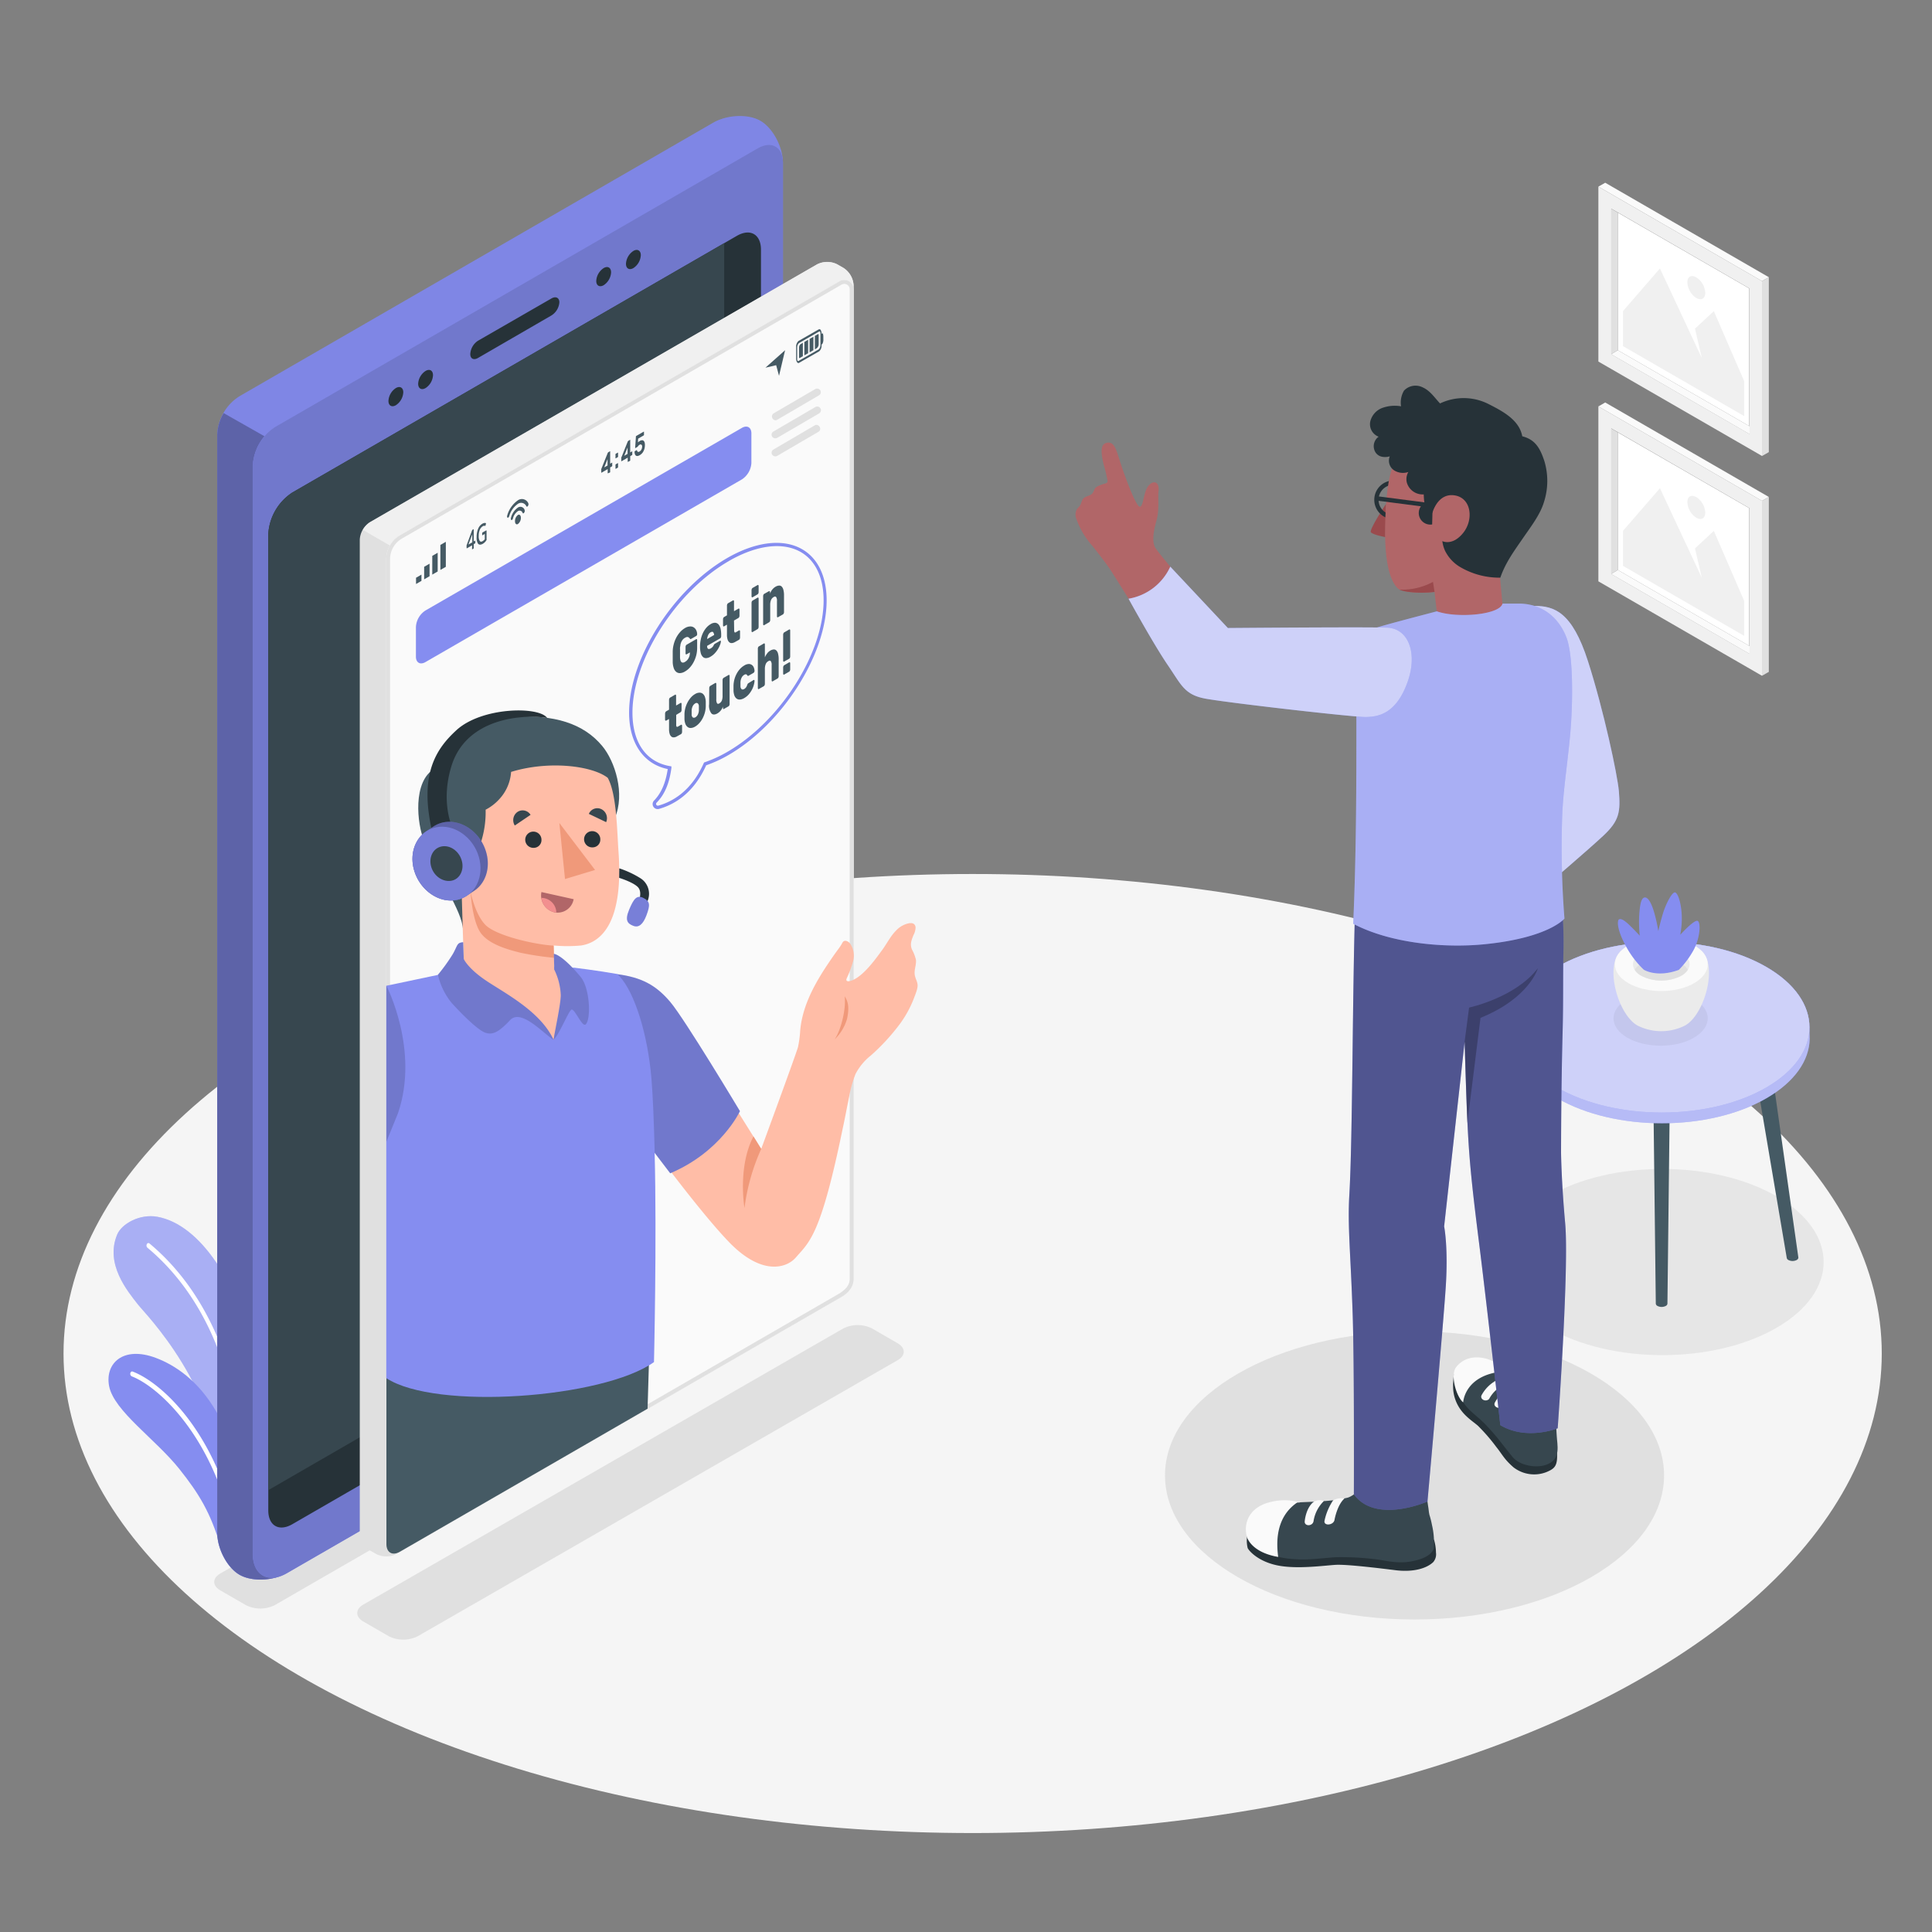 <svg xmlns="http://www.w3.org/2000/svg" viewBox="0 0 500 500"><rect x="0" y="0" width="500" height="500" fill="#808080" stroke="none"/><g id="freepik--Floor--inject-2"><ellipse id="freepik--floor--inject-2" cx="251.72" cy="350.29" rx="235.28" ry="124.1" style="fill:#f5f5f5"></ellipse></g><g id="freepik--Shadows--inject-2"><path id="freepik--Shadow--inject-2" d="M400.74,309.58c-16.3,9.41-16.3,24.66,0,34.07s42.71,9.41,59,0,16.29-24.66,0-34.07S417,300.17,400.74,309.58Z" style="fill:#e6e6e6"></path><ellipse id="freepik--shadow--inject-2" cx="366.08" cy="381.84" rx="64.58" ry="37.28" style="fill:#e0e0e0"></ellipse><path id="freepik--shadow--inject-2" d="M57,411.58l6.6,3.81a8.35,8.35,0,0,0,7.54,0l145.52-84c2.08-1.2,2.08-3.15,0-4.35l-6.61-3.81a8.26,8.26,0,0,0-7.53,0L57,407.23C54.93,408.43,54.93,410.38,57,411.58Z" style="fill:#e0e0e0"></path><path id="freepik--shadow--inject-2" d="M94,419.63l6.6,3.81a8.35,8.35,0,0,0,7.54,0L232.33,352c2.08-1.2,2.08-3.15,0-4.35l-6.6-3.82a8.35,8.35,0,0,0-7.54,0L94,415.28C91.94,416.48,91.94,418.43,94,419.63Z" style="fill:#e0e0e0"></path></g><g id="freepik--Pictures--inject-2"><g id="freepik--Picture--inject-2"><g id="freepik--Frame--inject-2"><polygon points="454.46 111.28 452.71 112.32 416.95 91.68 418.69 90.64 454.46 111.28" style="fill:#fafafa"></polygon><polygon points="418.69 90.64 452.71 110.27 452.71 74.65 418.69 55.02 418.69 90.64" style="fill:#fff"></polygon><path d="M413.66,93.57,456,118V72.75L413.66,48.31ZM417,54l35.76,20.65v37.67L417,91.68Z" style="fill:#f0f0f0"></path><polygon points="416.95 91.68 418.69 90.64 418.69 55.02 416.95 54 416.95 91.68" style="fill:#e0e0e0"></polygon><polygon points="413.66 48.3 415.43 47.29 457.77 71.74 456 72.75 413.66 48.3" style="fill:#fafafa"></polygon><polygon points="457.77 71.74 456 72.75 456 118.02 457.77 117.01 457.77 71.74" style="fill:#e0e0e0"></polygon></g><g id="freepik--Land--inject-2"><polygon points="420.02 89.57 451.39 107.68 451.39 98.63 443.54 80.52 438.66 85.05 440.42 92.64 429.59 69.47 420.02 80.52 420.02 89.57" style="fill:#f0f0f0"></polygon><path d="M439,71.78a5.07,5.07,0,0,1,2.32,4c0,1.48-1,2.08-2.32,1.34a5.12,5.12,0,0,1-2.31-4C436.64,71.64,437.67,71,439,71.78Z" style="fill:#f0f0f0"></path></g></g><g id="freepik--picture--inject-2"><g id="freepik--frame--inject-2"><polygon points="454.46 168.16 452.71 169.2 416.95 148.55 418.69 147.51 454.46 168.16" style="fill:#fafafa"></polygon><polygon points="418.69 147.51 452.71 167.15 452.71 131.52 418.69 111.9 418.69 147.51" style="fill:#fff"></polygon><path d="M413.66,150.45,456,174.89V129.62l-42.34-24.44ZM417,110.87l35.76,20.65V169.2L417,148.55Z" style="fill:#f0f0f0"></path><polygon points="416.95 148.55 418.69 147.51 418.69 111.9 416.95 110.87 416.95 148.55" style="fill:#e0e0e0"></polygon><polygon points="413.66 105.18 415.43 104.16 457.77 128.61 456 129.62 413.66 105.18" style="fill:#fafafa"></polygon><polygon points="457.77 128.61 456 129.62 456 174.89 457.77 173.88 457.77 128.61" style="fill:#e0e0e0"></polygon></g><g id="freepik--land--inject-2"><polygon points="420.02 146.44 451.39 164.55 451.39 155.5 443.54 137.39 438.66 141.92 440.42 149.51 429.59 126.35 420.02 137.39 420.02 146.44" style="fill:#f0f0f0"></polygon><path d="M439,128.65a5.1,5.1,0,0,1,2.32,4c0,1.48-1,2.08-2.32,1.34a5.11,5.11,0,0,1-2.31-4C436.64,128.51,437.67,127.91,439,128.65Z" style="fill:#f0f0f0"></path></g></g></g><g id="freepik--Plants--inject-2"><g id="freepik--plants--inject-2"><path d="M66.6,400.74c2.47-13.73,3.63-28.95-1-50.35-3.88-18-13.64-33.45-24.88-35.49-4.56-.83-9.24,1.82-10.4,4.6-3.18,7.65,2.66,14.62,5.38,18.1,2,2.6,20.87,21.08,22.45,49.2l.94,16.82c.14.87.9,1.31,1.5.87Z" style="fill:#858DF0"></path><path d="M66.6,400.74c2.47-13.73,3.63-28.95-1-50.35-3.88-18-13.64-33.45-24.88-35.49-4.56-.83-9.24,1.82-10.4,4.6-3.18,7.65,2.66,14.62,5.38,18.1,2,2.6,20.87,21.08,22.45,49.2l.94,16.82c.14.87.9,1.31,1.5.87Z" style="fill:#fff;opacity:0.3"></path><path d="M63.51,394.42a.66.66,0,0,1-.35-.64c.67-35.82-9.84-58.21-25-70.87A.76.76,0,0,1,38,322a.43.43,0,0,1,.69-.19c15.37,12.81,26.16,35.7,25.47,72a.58.58,0,0,1-.51.64Z" style="fill:#fff"></path><path d="M60.59,404.49c-1.68,1.19-2.6-1.26-3.44-4.07-2.69-9.06-5.65-13.84-10.7-20.2-6.23-7.83-17-15.06-18.22-21.54-1.08-5.88,3.65-10.41,12.07-7.27,10.11,3.78,23.77,16,23.31,51.19Z" style="fill:#858DF0"></path><path d="M61.31,400a.64.64,0,0,1-.4-.51c-4.77-27.15-19.84-40.62-26.81-43.29a.72.72,0,0,1-.37-.81c.07-.34.33-.54.61-.43,7.72,2.94,22.68,16.58,27.56,44.3a.63.63,0,0,1-.38.75A.3.3,0,0,1,61.31,400Z" style="fill:#fff"></path></g></g><g id="freepik--Table--inject-2"><g id="freepik--table--inject-2"><g id="freepik--table--inject-2"><path d="M400.45,280.62a1.07,1.07,0,0,1,.63-.87,3.35,3.35,0,0,1,3,0,1.07,1.07,0,0,1,.62.87l-7.6,44.87h0a.76.76,0,0,1-.44.6,2.35,2.35,0,0,1-2.13,0,.74.74,0,0,1-.44-.6h0Z" style="fill:#455a64"></path><path d="M459.06,280.62a1.07,1.07,0,0,0-.63-.87,3.33,3.33,0,0,0-3,0,1.07,1.07,0,0,0-.63.87l7.6,44.87h0a.76.76,0,0,0,.44.6,2.37,2.37,0,0,0,2.14,0,.78.78,0,0,0,.44-.6h0Z" style="fill:#455a64"></path><path d="M432.15,284a1.07,1.07,0,0,0-.63-.87,3.33,3.33,0,0,0-3,0,1.07,1.07,0,0,0-.63.87l.63,53.38h0a.76.76,0,0,0,.44.6,2.35,2.35,0,0,0,2.13,0,.74.74,0,0,0,.44-.6h0Z" style="fill:#455a64"></path><path d="M468.27,265.84h0c0-5.65-3.7-11.3-11.17-15.61-14.93-8.63-39.16-8.63-54.09,0-7.47,4.31-11.18,10-11.17,15.61h0v3h0c.09,5.58,3.83,11.14,11.21,15.4,14.94,8.62,39.16,8.62,54.09,0,7.38-4.26,11.12-9.82,11.21-15.4h0Z" style="fill:#858DF0"></path><path d="M468.27,265.84h0c0-5.65-3.7-11.3-11.17-15.61-14.93-8.63-39.16-8.63-54.09,0-7.47,4.31-11.18,10-11.17,15.61h0v3h0c.09,5.58,3.83,11.14,11.21,15.4,14.94,8.62,39.16,8.62,54.09,0,7.38-4.26,11.12-9.82,11.21-15.4h0Z" style="fill:#fff;opacity:0.4"></path><path d="M403,250.23c-14.94,8.62-14.94,22.61,0,31.23s39.16,8.63,54.09,0,14.94-22.61,0-31.23S417.9,241.6,403,250.23Z" style="fill:#858DF0"></path><path d="M403,250.23c-14.94,8.62-14.94,22.61,0,31.23s39.16,8.63,54.09,0,14.94-22.61,0-31.23S417.9,241.6,403,250.23Z" style="fill:#fff;opacity:0.6"></path></g><g id="freepik--Pot--inject-2"><g style="opacity:0.05"><path d="M438.4,258.55c4.76,2.75,4.76,7.21,0,10s-12.49,2.75-17.25,0-4.77-7.21,0-10S433.63,255.8,438.4,258.55Z"></path></g><path d="M422.18,264.14c-4.15-4.23-6.59-14.81-2.54-18.16h20.59c4,3.35,1.61,13.92-2.53,18.16l-.12.11a.93.93,0,0,1-.14.14l-.37.34-.1.08-.32.23a4.41,4.41,0,0,1-.53.35,13.68,13.68,0,0,1-12.37,0h0c-.18-.11-.36-.22-.54-.35l-.29-.22-.12-.1a3.73,3.73,0,0,1-.36-.32l-.17-.16Z" style="fill:#ebebeb"></path><path d="M438.44,244.62c4.7,2.72,4.7,7.12,0,9.83s-12.31,2.71-17,0-4.7-7.11,0-9.83S433.75,241.91,438.44,244.62Z" style="fill:#fafafa"></path><path d="M435.11,246.55c2.86,1.65,2.86,4.32,0,6a11.44,11.44,0,0,1-10.35,0c-2.86-1.65-2.86-4.32,0-6A11.44,11.44,0,0,1,435.11,246.55Z" style="fill:#ebebeb"></path><path d="M424.76,249.38a11.44,11.44,0,0,1,10.35,0,4.7,4.7,0,0,1,1.71,1.57,4.54,4.54,0,0,1-1.71,1.57,11.44,11.44,0,0,1-10.35,0,4.54,4.54,0,0,1-1.71-1.57A4.7,4.7,0,0,1,424.76,249.38Z" style="fill:#e0e0e0"></path><path d="M434.48,251a23.48,23.48,0,0,0,3.75-5c1.73-3.06,2-7.16,1.15-7.66s-4.53,3.58-4.53,3.58a22.45,22.45,0,0,0,.38-5.22c-.15-2.73-.82-5.2-1.6-5.7s-2.52,2.94-3.27,5.43-1.19,4.53-1.19,4.53a39.33,39.33,0,0,0-1.35-5.73c-.9-2.58-1.73-3.17-2.37-2.91s-1.06,1.46-1.24,4.9a34.61,34.61,0,0,0,.15,4.93s-1.28-1.41-2.71-2.78-2.23-1.71-2.68-1.42-.57,2.62,1.86,7a24.2,24.2,0,0,0,4.57,6S428.75,253.12,434.48,251Z" style="fill:#858DF0"></path></g></g></g><g id="freepik--Device--inject-2"><g id="freepik--Mobile--inject-2"><path d="M184.56,31.76,62.36,102.32a12.32,12.32,0,0,0-6.15,10.2V396.64c0,4.18,2.58,9.06,5.76,10.9s8.7,1.63,12.32-.46l121.78-70.31a14.55,14.55,0,0,0,6.55-11.35V42.19c0-4.18-2.58-9-5.76-10.89S188.17,29.67,184.56,31.76Z" style="fill:#858DF0"></path><path d="M184.56,31.76,62.36,102.32a12.32,12.32,0,0,0-6.15,10.2V396.64c0,4.18,2.58,9.06,5.76,10.9s8.7,1.63,12.32-.46l121.78-70.31a14.55,14.55,0,0,0,6.55-11.35V42.19c0-4.18-2.58-9-5.76-10.89S188.17,29.67,184.56,31.76Z" style="opacity:0.05"></path><path d="M72.72,407.83c-3.5,1.36-8,1.29-10.74-.29-3.18-1.84-5.76-6.72-5.76-10.9V112.52a11.76,11.76,0,0,1,1.66-5.62l10.57,6a12.76,12.76,0,0,0-3,7.63V402C65.39,407,68.57,409.37,72.72,407.83Z" style="fill:#858DF0"></path><path d="M72.72,407.83c-3.5,1.36-8,1.29-10.74-.29-3.18-1.84-5.76-6.72-5.76-10.9V112.52a11.76,11.76,0,0,1,1.66-5.62l10.57,6a12.76,12.76,0,0,0-3,7.63V402C65.39,407,68.57,409.37,72.72,407.83Z" style="opacity:0.3"></path><path d="M71.17,110.53a12.81,12.81,0,0,0-5.78,10V402c0,5.64,4,8,8.89,5.13l121.8-70.32a14.55,14.55,0,0,0,6.55-11.35V42.19c0-4.16-2.95-5.86-6.55-3.78Z" style="fill:#858DF0"></path><path d="M71.17,110.53a12.81,12.81,0,0,0-5.78,10V402c0,5.64,4,8,8.89,5.13l121.8-70.32a14.55,14.55,0,0,0,6.55-11.35V42.19c0-4.16-2.95-5.86-6.55-3.78Z" style="opacity:0.15"></path><path d="M75.66,127.46a13.77,13.77,0,0,0-6.23,10.79V390.87c0,4,2.79,5.58,6.23,3.59L190.72,328a13.82,13.82,0,0,0,6.22-10.79V64.62c0-4-2.8-5.57-6.23-3.59Z" style="fill:#263238"></path><path d="M187.42,310.33V62.93L75.66,127.46a13.78,13.78,0,0,0-6.23,10.79v247.4l111.76-64.54A13.79,13.79,0,0,0,187.42,310.33Z" style="fill:#37474f"></path><path d="M123.71,88.18l19-10.94c1.13-.65,2.05-.19,2.05,1a4.38,4.38,0,0,1-2.05,3.4l-19,11c-1.13.65-2,.19-2-1A4.4,4.4,0,0,1,123.71,88.18Z" style="fill:#263238"></path><path d="M156.23,69.38c1.06-.62,1.92-.12,1.92,1.11a4.24,4.24,0,0,1-1.92,3.32c-1.06.61-1.92.12-1.92-1.11A4.24,4.24,0,0,1,156.23,69.38Z" style="fill:#263238"></path><path d="M163.92,64.94c1.06-.61,1.92-.11,1.92,1.11a4.24,4.24,0,0,1-1.92,3.33c-1.06.61-1.92.12-1.92-1.11A4.27,4.27,0,0,1,163.92,64.94Z" style="fill:#263238"></path><path d="M102.45,100.43c1.06-.61,1.92-.12,1.92,1.11a4.27,4.27,0,0,1-1.92,3.33c-1.06.61-1.92.11-1.92-1.11A4.24,4.24,0,0,1,102.45,100.43Z" style="fill:#263238"></path><path d="M110.14,96c1.06-.62,1.92-.12,1.92,1.11a4.24,4.24,0,0,1-1.92,3.32c-1.06.62-1.92.12-1.92-1.11A4.24,4.24,0,0,1,110.14,96Z" style="fill:#263238"></path></g></g><g id="freepik--character-2--inject-2"><g id="freepik--window--inject-2"><path d="M211.45,68.42,95.71,135.15a5.77,5.77,0,0,0-2.6,4.51V396.75a5.72,5.72,0,0,0,2.61,4.5l1.63.93a5.76,5.76,0,0,0,5.21,0L218.3,335.33a5.76,5.76,0,0,0,2.61-4.51v-257a5.72,5.72,0,0,0-2.62-4.5l-1.62-.93A5.78,5.78,0,0,0,211.45,68.42Z" style="fill:#e0e0e0"></path><path d="M220.91,331c0,2.29-1.61,3.75-3.61,4.89L103.56,401.58c-2,1.15-3.6.22-3.6-2.08V144.71h0a7.16,7.16,0,0,1,3.58-6.21L217.3,72.79a2.41,2.41,0,0,1,3.61,2.08h0Z" style="fill:#fafafa"></path><path d="M218.5,73.47h0a1.4,1.4,0,0,1,1.4,1.4V331c0,1.55-1,2.79-3.1,4L103.06,400.71a2.28,2.28,0,0,1-1.11.36c-.86,0-1-1-1-1.57V144.71a6.19,6.19,0,0,1,3.08-5.34L217.8,73.66a1.37,1.37,0,0,1,.7-.19m0-1a2.43,2.43,0,0,0-1.2.32L103.54,138.5a7.16,7.16,0,0,0-3.58,6.21V399.5c0,1.63.81,2.57,2,2.57a3.29,3.29,0,0,0,1.61-.49L217.3,335.9c2-1.14,3.61-2.6,3.61-4.89V74.87a2.41,2.41,0,0,0-2.41-2.4Z" style="fill:#e0e0e0"></path><path d="M220.91,73.84v1a2.41,2.41,0,0,0-3.61-2.08L103.54,138.51a7.06,7.06,0,0,0-2.62,2.61l0,.08-7-4.06a5.36,5.36,0,0,1,1.88-2L211.45,68.42a5.81,5.81,0,0,1,5.22,0l1.62.93A5.73,5.73,0,0,1,220.91,73.84Z" style="fill:#f0f0f0"></path><path d="M122.17,142.14a.32.32,0,0,1,0-.17v-.84l-1.31.76c-.08,0-.11,0-.11-.12v-.3a.86.86,0,0,1,0-.17.9.9,0,0,1,0-.16l1.39-3.81a1.13,1.13,0,0,1,.07-.15.24.24,0,0,1,.09-.08l.18-.11q.09,0,.12,0s0,.09,0,.19v2.93l.29-.17c.06,0,.09,0,.12,0a.41.41,0,0,1,0,.19v.2a.58.58,0,0,1,0,.21.28.28,0,0,1-.12.12l-.29.17v.84a.41.41,0,0,1,0,.21.22.22,0,0,1-.12.13l-.22.13C122.24,142.16,122.2,142.17,122.17,142.14Zm.06-1.78v-2.09l-1,2.64Z" style="fill:#455a64"></path><path d="M123.73,140.73a2.81,2.81,0,0,1-.38-1.71,5.41,5.41,0,0,1,.39-2.16,2.6,2.6,0,0,1,1.08-1.31,1.46,1.46,0,0,1,.53-.2.56.56,0,0,1,.41.06.08.08,0,0,1,0,.07.38.38,0,0,1,0,.1l-.12.44a.31.31,0,0,1,0,.09h-.06a.74.74,0,0,0-.67.1,1.9,1.9,0,0,0-.74.91,4.06,4.06,0,0,0-.27,1.59,2.27,2.27,0,0,0,.26,1.3c.18.21.42.23.72.05a1.72,1.72,0,0,0,.32-.23,1.66,1.66,0,0,0,.26-.28v-1.37l-.55.32s-.09,0-.11,0a.26.26,0,0,1,0-.18v-.19a.43.43,0,0,1,0-.22.25.25,0,0,1,.11-.12l.88-.5c.06,0,.1,0,.13,0a.47.47,0,0,1,0,.22v1.94a.72.72,0,0,1,0,.17.24.24,0,0,1,0,.13,2.71,2.71,0,0,1-1,1C124.35,141.05,124,141,123.73,140.73Z" style="fill:#455a64"></path><path d="M134.8,134a2,2,0,0,1-.76,1.61c-.42.25-.76-.08-.76-.73a2,2,0,0,1,.76-1.61C134.46,133.05,134.8,133.38,134.8,134Z" style="fill:#455a64"></path><path d="M134,131.38a4.57,4.57,0,0,0-1.77,2.66c-.07.24,0,.46.08.53h0c.14.09.36-.09.44-.39A3.24,3.24,0,0,1,134,132.3a.81.81,0,0,1,1.25.44c.08.2.3.14.44-.12h0a.77.77,0,0,0,.08-.63A1.14,1.14,0,0,0,134,131.38Z" style="fill:#455a64"></path><path d="M134,129.5a7.12,7.12,0,0,0-2.72,3.87c-.09.25-.06.51.06.59h0c.14.09.35-.09.44-.37a5.82,5.82,0,0,1,2.22-3.17,1.47,1.47,0,0,1,2.22.6c.1.18.3.12.44-.13h0a.75.75,0,0,0,.06-.66A1.81,1.81,0,0,0,134,129.5Z" style="fill:#455a64"></path><path d="M159.85,117.16a.08.08,0,0,1,.1,0,.21.21,0,0,1,0,.12v.76a.58.58,0,0,1,0,.18.27.27,0,0,1-.1.11l-.47.27a.07.07,0,0,1-.09,0,.17.17,0,0,1,0-.13v-.76a.35.35,0,0,1,0-.17.29.29,0,0,1,.09-.12Zm0,2.72a.08.08,0,0,1,.1,0,.17.17,0,0,1,0,.12v.76a.47.47,0,0,1,0,.17.25.25,0,0,1-.1.12l-.47.27a.06.06,0,0,1-.09,0s0-.06,0-.12v-.76a.35.35,0,0,1,0-.17.24.24,0,0,1,.09-.12Z" style="fill:#455a64"></path><path d="M162.54,119.51a.08.08,0,0,1-.09,0,.17.17,0,0,1,0-.13v-.94l-1.56.91a.08.08,0,0,1-.1,0,.16.16,0,0,1,0-.12v-.55a.66.66,0,0,1,0-.21c0-.07,0-.14.08-.22l1.54-3.86a.63.63,0,0,1,.21-.31l.38-.22a.08.08,0,0,1,.1,0,.17.17,0,0,1,0,.13v3.1l.43-.25a.08.08,0,0,1,.1,0,.15.15,0,0,1,0,.12v.55a.33.33,0,0,1,0,.17.25.25,0,0,1-.1.12l-.43.25V119a.33.33,0,0,1,0,.17.25.25,0,0,1-.1.12Zm-.13-2.05V115.8l-.86,2.16Z" style="fill:#455a64"></path><path d="M157.37,122.47a.08.08,0,0,1-.1,0,.22.22,0,0,1,0-.13v-.94l-1.56.91a.08.08,0,0,1-.1,0,.21.21,0,0,1,0-.12v-.56a.45.45,0,0,1,0-.2,1.87,1.87,0,0,1,.07-.22l1.55-3.86a.57.57,0,0,1,.2-.31l.39-.23a.07.07,0,0,1,.09,0,.17.17,0,0,1,0,.13V120l.44-.25a.06.06,0,0,1,.09,0s0,.06,0,.12v.55a.33.33,0,0,1,0,.17.24.24,0,0,1-.09.12l-.44.25V122a.35.35,0,0,1,0,.17.24.24,0,0,1-.09.12Zm-.14-2v-1.66l-.86,2.16Z" style="fill:#455a64"></path><path d="M164.57,113.11a.35.35,0,0,1,0-.17.25.25,0,0,1,.1-.12l1.89-1.09a.09.09,0,0,1,.1,0,.22.22,0,0,1,0,.13v.55a.53.53,0,0,1,0,.17.25.25,0,0,1-.1.12l-1.41.82-.06,1a1.23,1.23,0,0,1,.27-.25l.22-.15a1.2,1.2,0,0,1,.52-.18.6.6,0,0,1,.42.1.87.87,0,0,1,.28.4,2.06,2.06,0,0,1,.1.71,3.62,3.62,0,0,1-.1.91,3.17,3.17,0,0,1-.29.75,2.21,2.21,0,0,1-.42.58,2.72,2.72,0,0,1-.51.4,1.64,1.64,0,0,1-.6.22.62.62,0,0,1-.41-.1.77.77,0,0,1-.25-.35,1.61,1.61,0,0,1-.09-.52.25.25,0,0,1,0-.17.24.24,0,0,1,.09-.12l.41-.24s.07,0,.09,0a.15.15,0,0,1,.06.11.55.55,0,0,0,.09.23.29.29,0,0,0,.16.09.33.33,0,0,0,.19,0,1.38,1.38,0,0,0,.22-.1,1.15,1.15,0,0,0,.46-.51,1.61,1.61,0,0,0,.18-.76.54.54,0,0,0-.18-.48.41.41,0,0,0-.46,0,1.25,1.25,0,0,0-.24.18.67.67,0,0,0-.14.16l-.1.14a.38.38,0,0,1-.12.1l-.46.27a.08.08,0,0,1-.1,0s0-.06,0-.12Z" style="fill:#455a64"></path><polygon points="107.67 151.14 107.67 149.52 109.07 148.71 109.07 150.33 107.67 151.14" style="fill:#455a64"></polygon><polygon points="109.77 149.93 109.77 146.69 111.17 145.88 111.17 149.12 109.77 149.93" style="fill:#455a64"></polygon><polygon points="111.87 148.71 111.87 143.86 113.27 143.05 113.27 147.9 111.87 148.71" style="fill:#455a64"></polygon><polygon points="113.97 147.5 113.97 141.03 115.38 140.22 115.38 146.69 113.97 147.5" style="fill:#455a64"></polygon><path d="M212.4,85.42a.37.37,0,0,0-.52-.17l-5.24,3a2,2,0,0,0-.6,1.59v2.94a1.67,1.67,0,0,0,.23.94.42.42,0,0,0,.21.19.31.31,0,0,0,.31,0l5.23-3a2,2,0,0,0,.6-1.59V86.36A1.79,1.79,0,0,0,212.4,85.42Zm-6,7.93a.83.83,0,0,1-.09-.43V90a1.57,1.57,0,0,1,.47-1.21l5.23-3a.21.21,0,0,1,.17,0,.17.17,0,0,1,.06.06.79.79,0,0,1,.09.43v2.94a1.57,1.57,0,0,1-.46,1.21l-5.24,3A.15.15,0,0,1,206.41,93.35Z" style="fill:#455a64"></path><path d="M207.78,88.71v3.48l-.82.47a.11.11,0,0,1-.16-.09V90a1.21,1.21,0,0,1,.34-.9Z" style="fill:#455a64"></path><polygon points="208.16 88.5 209.14 87.93 209.14 91.41 208.16 91.97 208.16 88.5" style="fill:#455a64"></polygon><polygon points="209.52 87.72 210.51 87.14 210.51 90.63 209.52 91.2 209.52 87.72" style="fill:#455a64"></polygon><path d="M211.87,86.59V89.1a1.3,1.3,0,0,1-.65,1.12l-.33.19V86.93l.78-.45A.13.13,0,0,1,211.87,86.59Z" style="fill:#455a64"></path><path d="M212.82,86.27c.14-.09.26.33.26.93v.55a2.24,2.24,0,0,1-.26,1.27l-.27.18V86.42Z" style="fill:#455a64"></path><polygon points="198.09 95.16 203.18 90.64 201.61 97.26 200.87 94.51 198.09 95.16" style="fill:#455a64"></polygon><path d="M110.1,158,192,110.74c1.36-.78,2.46-.14,2.46,1.42v7.65a5.45,5.45,0,0,1-2.46,4.26L110.1,171.35c-1.36.78-2.46.15-2.46-1.42v-7.64A5.42,5.42,0,0,1,110.1,158Z" style="fill:#858DF0"></path><path d="M200.64,118.1a.94.94,0,0,1-.82-.47.93.93,0,0,1,.34-1.29L211,110a1,1,0,0,1,1,1.64L201.11,118A.9.9,0,0,1,200.64,118.1Z" style="fill:#e0e0e0"></path><path d="M200.64,113.43a.94.94,0,0,1-.48-1.76L211,105.35a.95.95,0,1,1,1,1.63l-10.83,6.32A.9.9,0,0,1,200.64,113.43Z" style="fill:#e0e0e0"></path><path d="M200.64,108.77a1,1,0,0,1-.48-1.77L211,100.68a1,1,0,0,1,1.3.34.94.94,0,0,1-.34,1.29l-10.83,6.33A1,1,0,0,1,200.64,108.77Z" style="fill:#e0e0e0"></path></g><g id="freepik--Character--inject-2"><g id="freepik--Botom--inject-2"><path d="M100,344.75V399.6c0,2.21,1.56,3.1,3.46,2l34.31-19.81,3.33-1.92,26.49-15.3c.15-5,.28-9.22.37-12.33.12-3.59.18-5.68.18-5.68Z" style="fill:#455a64"></path></g><g id="freepik--Top--inject-2"><path d="M206.5,271.07a27.12,27.12,0,0,0,.58-4.22c.56-6.82,4.09-12.87,7.88-18.41.64-.94,1.3-1.88,2-2.82a13.92,13.92,0,0,0,.92-1.39c.24-.47.46-.85,1.12-.72a1.88,1.88,0,0,1,1.1.82,5.56,5.56,0,0,1,.67,4.48,26.65,26.65,0,0,1-1.63,4.36c-.46,1.11.86.77,1.46.52,2.94-1.23,5.89-5.34,7.74-7.87,1.21-1.66,2.11-3.53,3.57-5a6.26,6.26,0,0,1,3.27-1.87c.85-.15,1.68,0,1.77,1.08a4.36,4.36,0,0,1-.52,1.93c-.52,1.28-1,2.44-.4,3.8a10.81,10.81,0,0,1,1,2.57c.17,1.17-.36,2.33-.33,3.51s.63,1.92.76,2.91-.54,2.52-.9,3.5a28.46,28.46,0,0,1-3.52,6.54,54.31,54.31,0,0,1-7.63,8.34,14.92,14.92,0,0,0-4,4.81,31.67,31.67,0,0,0-1.69,6.08c-.54,2.58-1,5.18-1.57,7.76-5.74,28-8.61,29.55-12.25,33.72-2.2,2.52-8.55,4.9-17.18-4C179.14,311.6,160.82,286,160.82,286L157,251.79s3.41.92,7.72,2.15c4,1.15,8.26,5.19,11.12,9.71C181.75,273,197,297.34,197,297.34S205.34,274.71,206.5,271.07Z" style="fill:#ffbda7"></path><path d="M159.72,252.11c6.32.84,10,2.8,13.73,7.18s18.05,28.28,18.05,28.28-4.88,10.52-18.05,16.07l-16.37-21.46Z" style="fill:#858DF0"></path><path d="M159.72,252.11c6.32.84,10,2.8,13.73,7.18s18.05,28.28,18.05,28.28-4.88,10.52-18.05,16.07l-16.37-21.46Z" style="opacity:0.15"></path><path d="M197,297.34a53.79,53.79,0,0,0-4.33,15.29S190.85,302,195,294.1Z" style="fill:#f0997a"></path><path d="M218.61,257.85C219,261.7,217.41,267,216,269a12.07,12.07,0,0,0,3.21-5.3C219.9,260.5,219.4,259.09,218.61,257.85Z" style="fill:#f0997a"></path><path d="M169.25,352.51c-13.24,9.4-56.59,12.54-69.29,4.14V255.11l1-.2,12.43-2.62,6.73-1.42,1.71-.36h0l6-1.26,15.64.91h0l4.71.28h0l.46,0s5.44.65,11.09,1.63c.21.19.4.39.61.6h0c3.92,4.23,7.3,15,8.26,26.53.36,4.39.62,11,.82,18.41,0,0,0,.46,0,.69C170,321,169.25,352.51,169.25,352.51Z" style="fill:#858DF0"></path><g id="freepik--Head--inject-2"><path d="M159.09,211.79c2.77-6.36.06-14.8-3.26-18.76-4.79-5.73-12.24-8.2-23.48-7.5-8.55.53-16.95,4.08-18.55,12.85-6.87,2.05-6.09,13.33-4.38,18.31,3.47,10.09,10.29,18.88,10.4,24Z" style="fill:#455a64"></path><path d="M159.08,235.54c-1.35,4.88-4.17,8.45-8.68,9.15a37.43,37.43,0,0,1-7.11,0l.17,6.21c6.07,5.19,3.85,12-.2,18.16-5-5.59-10.78-7.59-15.81-9.8a16.1,16.1,0,0,1-7.33-7.1l-.64-21s-2.76,3.14-7.31.17a9.92,9.92,0,0,1-3.08-12.14c2.25-4.76,6.76-2.79,8.15-1.35s3,4.16,4.17,3.78a4.17,4.17,0,0,0,2.79-2.85,25.49,25.49,0,0,0,1.48-9.22,12.59,12.59,0,0,0,3.53-2.72,11.47,11.47,0,0,0,3.06-7.06c9.74-3,20.95-1.61,25,1.52,2.33,4.11,2.41,13.65,2.8,19.15C160.49,226.49,160.22,231.46,159.08,235.54Z" style="fill:#ffbda7"></path><path d="M143.28,244.73c-5-.28-15-2.61-17.68-5.39s-3.81-8.48-3.81-8.48.4,7.19,2.47,10.36,7.28,4.56,10.45,5.35a76.62,76.62,0,0,0,8.67,1.31Z" style="fill:#f0997a"></path><path d="M143.26,269.1c-2.61-1.6-8.37-8.14-11.24-5.1s-4.39,3.87-6.29,3.31-6.06-4.69-8.79-7.7a17.45,17.45,0,0,1-3.6-7.35,47.47,47.47,0,0,0,3.85-5.35c1.3-2.3,1-2.95,2.68-3.06l.15,4.34s1,2.37,5.74,5.57S139.89,261.72,143.26,269.1Z" style="fill:#858DF0"></path><path d="M143.26,269.1c-2.61-1.6-8.37-8.14-11.24-5.1s-4.39,3.87-6.29,3.31-6.06-4.69-8.79-7.7a17.45,17.45,0,0,1-3.6-7.35,47.47,47.47,0,0,0,3.85-5.35c1.3-2.3,1-2.95,2.68-3.06l.15,4.34s1,2.37,5.74,5.57S139.89,261.72,143.26,269.1Z" style="opacity:0.15"></path><path d="M143.26,269.1c1.55-1.42,4.08-8,4.75-7.84,1,.29,2.78,4.85,3.64,3.79,1.36-1.68.95-9.36-1.32-12.15s-5.29-5.76-7-6.05l.12,4.09a16.58,16.58,0,0,1,1.68,6.6C145.13,259.87,143.58,266.87,143.26,269.1Z" style="fill:#858DF0"></path><path d="M143.26,269.1c1.55-1.42,4.08-8,4.75-7.84,1,.29,2.78,4.85,3.64,3.79,1.36-1.68.95-9.36-1.32-12.15s-5.29-5.76-7-6.05l.12,4.09a16.58,16.58,0,0,1,1.68,6.6C145.13,259.87,143.58,266.87,143.26,269.1Z" style="opacity:0.15"></path><path d="M140.13,217.33a2,2,0,0,1-2,2.09,2.1,2.1,0,1,1,2-2.09Z" style="fill:#263238"></path><path d="M137.31,210.88l-4.08,2.76a2.59,2.59,0,0,1,.69-3.51A2.41,2.41,0,0,1,137.31,210.88Z" style="fill:#37474f"></path><path d="M156.87,212.77l-4.48-2.14a2.38,2.38,0,0,1,3.24-1.22A2.6,2.6,0,0,1,156.87,212.77Z" style="fill:#37474f"></path><path d="M155.36,217.2a2,2,0,0,1-2,2.1,2.1,2.1,0,1,1,2-2.1Z" style="fill:#263238"></path><polygon points="144.76 212.99 146.22 227.49 154 225.14 144.76 212.99" style="fill:#f0997a"></polygon><path d="M140.12,230.86l8.34,1.85a4.2,4.2,0,0,1-5,3.39A4.48,4.48,0,0,1,140.12,230.86Z" style="fill:#b16668"></path><path d="M143.46,236.1c.17,0,.34,0,.52.06a3.89,3.89,0,0,0-3.88-3.79A4.43,4.43,0,0,0,143.46,236.1Z" style="fill:#f28f8f"></path></g><path d="M103,288.1,100,295.48V255.11S108.62,271.69,103,288.1Z" style="fill:#858DF0"></path><path d="M103,288.1,100,295.48V255.11S108.62,271.69,103,288.1Z" style="opacity:0.15"></path></g><path d="M160.27,224.73a24.92,24.92,0,0,1,5.4,2.51,4.76,4.76,0,0,1,1.66,6.46l-2.06-.4s1.06-2.41-.18-3.71-4.85-2.4-4.85-2.4Z" style="fill:#263238"></path><path d="M166.47,232.37c-1.67-.81-2.47.23-3.65,3.06s-.37,3.61,1.06,4.17,2.54-.38,3.42-2.72C168.29,234.24,168.27,233.24,166.47,232.37Z" style="fill:#858DF0"></path><path d="M166.47,232.37c-1.67-.81-2.47.23-3.65,3.06s-.37,3.61,1.06,4.17,2.54-.38,3.42-2.72C168.29,234.24,168.27,233.24,166.47,232.37Z" style="opacity:0.1"></path><path d="M118.09,189c-5,4.61-9.77,11.16-6.22,26.31a8.25,8.25,0,0,0-2.07,8.55c1.38,4.68,5.87,7.75,10,6.87s6.44-5.39,5.07-10.07c-1-3.5-4.78-6.89-7.87-6.66,0,0-3-6.49-.19-15.66,3.79-12.52,18.37-13.55,24.79-12.54C139.48,182.75,124.67,182.93,118.09,189Z" style="fill:#263238"></path><path d="M125.8,220.47c-1.52-5.19-6.5-8.6-11.12-7.62a7.24,7.24,0,0,0-2,.75c-.51.28-2.09,1.37-2.4,1.57-2.94,2-4.3,6-3.09,10.1,1.52,5.19,6.49,8.6,11.11,7.62a7.33,7.33,0,0,0,2.39-1c.37-.24,1.84-1.22,2.21-1.48C125.7,228.45,127,224.52,125.8,220.47Z" style="fill:#858DF0"></path><path d="M125.8,220.47c-1.52-5.19-6.5-8.6-11.12-7.62a7.24,7.24,0,0,0-2,.75c-.51.28-2.09,1.37-2.4,1.57-2.94,2-4.3,6-3.09,10.1,1.52,5.19,6.49,8.6,11.11,7.62a7.33,7.33,0,0,0,2.39-1c.37-.24,1.84-1.22,2.21-1.48C125.7,228.45,127,224.52,125.8,220.47Z" style="opacity:0.3"></path><path d="M123.91,221.73c-1.52-5.18-6.5-8.59-11.12-7.61s-7.13,6-5.61,11.15,6.49,8.6,11.11,7.62S125.43,226.92,123.91,221.73Z" style="fill:#858DF0"></path><path d="M123.91,221.73c-1.52-5.18-6.5-8.59-11.12-7.61s-7.13,6-5.61,11.15,6.49,8.6,11.11,7.62S125.43,226.92,123.91,221.73Z" style="opacity:0.1"></path><path d="M119.49,222.67c-.72-2.45-3.06-4.06-5.24-3.6s-3.37,2.82-2.65,5.27,3.06,4,5.24,3.59S120.21,225.11,119.49,222.67Z" style="fill:#37474f"></path></g><g id="freepik--speech-bubble--inject-2"><path d="M177.27,165.06a2.1,2.1,0,0,0-.58.48,2.79,2.79,0,0,0-.38.62,3.81,3.81,0,0,0-.22.7c0,.24-.08.49-.1.74s0,.34,0,.58,0,.49,0,.74,0,.51,0,.75,0,.42,0,.55a3.74,3.74,0,0,0,.1.64,1.21,1.21,0,0,0,.22.44.55.55,0,0,0,.39.18,1,1,0,0,0,.57-.18,2.54,2.54,0,0,0,.5-.38,2.63,2.63,0,0,0,.4-.53,2.85,2.85,0,0,0,.28-.69,3.76,3.76,0,0,0,.1-.86l-.85.49a.15.15,0,0,1-.2,0,.34.34,0,0,1-.08-.25v-1.65a.89.89,0,0,1,.08-.35.51.51,0,0,1,.2-.23l2.45-1.42a.15.15,0,0,1,.19,0,.34.34,0,0,1,.08.25v2a7.81,7.81,0,0,1-.24,1.94,8,8,0,0,1-.67,1.73,6.76,6.76,0,0,1-1,1.43,5.1,5.1,0,0,1-1.24,1,2.69,2.69,0,0,1-1.3.42,1.47,1.47,0,0,1-1-.35,2.13,2.13,0,0,1-.62-1,5.1,5.1,0,0,1-.25-1.49c0-.41,0-.87,0-1.36s0-1,0-1.41a7.84,7.84,0,0,1,.24-1.77,8.33,8.33,0,0,1,.63-1.71,7,7,0,0,1,1-1.48,5.21,5.21,0,0,1,1.31-1.09,2.64,2.64,0,0,1,1.28-.41,1.57,1.57,0,0,1,1,.25,1.82,1.82,0,0,1,.62.72,2.31,2.31,0,0,1,.24,1,.48.48,0,0,1-.06.28.48.48,0,0,1-.16.2l-1.35.77q-.15.09-.24,0l-.16-.18a.81.81,0,0,0-.39-.29C177.85,164.8,177.6,164.87,177.27,165.06Z" style="fill:#455a64"></path><path d="M183,167.15a1.28,1.28,0,0,0,.08.54.5.5,0,0,0,.22.25.41.41,0,0,0,.29,0,1,1,0,0,0,.32-.12,2.16,2.16,0,0,0,.48-.37,1.9,1.9,0,0,0,.3-.44,1.86,1.86,0,0,1,.16-.27.41.41,0,0,1,.17-.14l1.32-.76c.15-.09.22,0,.22.21a2.53,2.53,0,0,1-.15.66,6.6,6.6,0,0,1-1.3,2.22,4.63,4.63,0,0,1-1.2,1,2.37,2.37,0,0,1-1.17.39,1.13,1.13,0,0,1-.86-.34,2.14,2.14,0,0,1-.53-1,6.52,6.52,0,0,1-.18-1.66,8.81,8.81,0,0,1,.18-1.78,7.32,7.32,0,0,1,.53-1.64,6.21,6.21,0,0,1,.86-1.37,4.27,4.27,0,0,1,1.17-1,2.05,2.05,0,0,1,1.26-.35,1.32,1.32,0,0,1,.85.5,2.74,2.74,0,0,1,.48,1.09,7.27,7.27,0,0,1,.14,1.42v.44a.68.68,0,0,1-.08.34.48.48,0,0,1-.19.24Zm.91-3.52a1.53,1.53,0,0,0-.65.76,3.06,3.06,0,0,0-.26,1l1.82-1.06a1.37,1.37,0,0,0-.26-.72C184.44,163.47,184.22,163.46,183.94,163.63Z" style="fill:#455a64"></path><path d="M190,163.13a.86.86,0,0,0,.11.5c.06.09.18.09.33,0l.81-.47a.15.15,0,0,1,.19,0,.3.3,0,0,1,.08.25V165a.74.74,0,0,1-.08.35.5.5,0,0,1-.19.23l-1,.56a2,2,0,0,1-.87.29.91.91,0,0,1-.66-.23,1.66,1.66,0,0,1-.43-.72,4.08,4.08,0,0,1-.15-1.2v-2.62l-.75.43a.14.14,0,0,1-.19,0,.34.34,0,0,1-.08-.25v-1.57a.89.89,0,0,1,.08-.35.5.5,0,0,1,.19-.23l.75-.44V156.7a.84.84,0,0,1,.08-.34.61.61,0,0,1,.19-.24l1.28-.73a.14.14,0,0,1,.19,0,.3.3,0,0,1,.08.25v2.54l1.15-.66a.15.15,0,0,1,.19,0,.33.33,0,0,1,.08.25v1.58a.71.71,0,0,1-.08.34.53.53,0,0,1-.19.24l-1.15.66Z" style="fill:#455a64"></path><path d="M196.33,153.24a.89.89,0,0,1-.08.35.51.51,0,0,1-.2.23l-1.27.74a.16.16,0,0,1-.2,0,.37.37,0,0,1-.08-.25v-1.58a.84.84,0,0,1,.08-.34.55.55,0,0,1,.2-.24l1.27-.73a.15.15,0,0,1,.2,0,.34.34,0,0,1,.08.25Zm0,9a.89.89,0,0,1-.08.35.51.51,0,0,1-.2.23l-1.27.74a.16.16,0,0,1-.2,0,.37.37,0,0,1-.08-.25V156a.89.89,0,0,1,.08-.35.51.51,0,0,1,.2-.23l1.27-.74a.16.16,0,0,1,.2,0,.37.37,0,0,1,.08.25Z" style="fill:#455a64"></path><path d="M202.9,158.42a.71.71,0,0,1-.08.34.6.6,0,0,1-.19.24l-1.28.73a.14.14,0,0,1-.19,0,.3.3,0,0,1-.08-.25v-3.95a1.65,1.65,0,0,0-.21-1c-.15-.19-.37-.2-.67,0a1.54,1.54,0,0,0-.67.79,3.21,3.21,0,0,0-.2,1.2v3.94a.76.76,0,0,1-.09.35.45.45,0,0,1-.19.23l-1.27.74a.15.15,0,0,1-.2,0,.34.34,0,0,1-.08-.25v-7.26a.89.89,0,0,1,.08-.35.51.51,0,0,1,.2-.23L199,153c.08,0,.14,0,.19,0a.33.33,0,0,1,.09.25v.36c.05-.13.12-.28.2-.44a4.09,4.09,0,0,1,.29-.48,5.39,5.39,0,0,1,.4-.45,3.16,3.16,0,0,1,.53-.39,2,2,0,0,1,.9-.3.87.87,0,0,1,.69.24,1.89,1.89,0,0,1,.45.85,5.58,5.58,0,0,1,.16,1.5Z" style="fill:#455a64"></path><path d="M175,187.55a.87.87,0,0,0,.1.5c.07.09.18.09.34,0l.81-.47a.15.15,0,0,1,.19,0,.37.37,0,0,1,.08.25v1.58a.84.84,0,0,1-.08.34.48.48,0,0,1-.19.24l-1,.55a1.69,1.69,0,0,1-.86.29.9.9,0,0,1-.66-.22,1.49,1.49,0,0,1-.43-.72,4.08,4.08,0,0,1-.15-1.2v-2.62l-.75.43c-.08,0-.14,0-.19,0a.33.33,0,0,1-.09-.25v-1.58a.72.72,0,0,1,.09-.34.48.48,0,0,1,.19-.24l.75-.43v-2.54a.74.74,0,0,1,.08-.35.5.5,0,0,1,.19-.23l1.28-.74a.14.14,0,0,1,.19,0,.33.33,0,0,1,.08.24v2.55l1.15-.66a.14.14,0,0,1,.19,0,.36.36,0,0,1,.08.25v1.57a.89.89,0,0,1-.08.35.57.57,0,0,1-.19.23L175,185Z" style="fill:#455a64"></path><path d="M182.65,181.64c0,.15,0,.35,0,.6s0,.44,0,.6a6.89,6.89,0,0,1-.22,1.54,7.35,7.35,0,0,1-.56,1.46,5.91,5.91,0,0,1-.86,1.27,4.43,4.43,0,0,1-1.11.93,2.31,2.31,0,0,1-1.13.36,1.22,1.22,0,0,1-.85-.28,1.87,1.87,0,0,1-.56-.82,4,4,0,0,1-.22-1.28c0-.15,0-.34,0-.59s0-.45,0-.61a6.7,6.7,0,0,1,.21-1.52,7.21,7.21,0,0,1,.56-1.47,6.37,6.37,0,0,1,.86-1.28,4.36,4.36,0,0,1,1.13-.94,2.33,2.33,0,0,1,1.11-.35,1.35,1.35,0,0,1,.87.28,1.85,1.85,0,0,1,.55.82A4,4,0,0,1,182.65,181.64ZM179,184.89a1,1,0,0,0,.28.77c.17.13.38.12.66,0a1.8,1.8,0,0,0,.65-.71,2.74,2.74,0,0,0,.28-1.09c0-.17,0-.35,0-.54s0-.37,0-.52a1,1,0,0,0-.28-.77.56.56,0,0,0-.65,0,1.75,1.75,0,0,0-.66.71,2.74,2.74,0,0,0-.28,1.09c0,.17,0,.35,0,.55S179,184.75,179,184.89Z" style="fill:#455a64"></path><path d="M183.55,178.08a.84.84,0,0,1,.08-.34.49.49,0,0,1,.2-.24l1.27-.74a.15.15,0,0,1,.19,0,.3.3,0,0,1,.09.25V181a1.84,1.84,0,0,0,.19,1c.13.19.34.21.64,0a1.49,1.49,0,0,0,.63-.78A3.52,3.52,0,0,0,187,180v-4a.73.73,0,0,1,.08-.34.6.6,0,0,1,.19-.24l1.28-.73a.14.14,0,0,1,.19,0,.36.36,0,0,1,.08.25v7.27a.84.84,0,0,1-.08.34.48.48,0,0,1-.19.24l-1.18.68a.14.14,0,0,1-.19,0,.34.34,0,0,1-.08-.25v-.35c-.06.14-.12.29-.2.44a3,3,0,0,1-.29.47,4,4,0,0,1-.4.45,3.44,3.44,0,0,1-.54.4c-.65.37-1.18.39-1.56,0a3.27,3.27,0,0,1-.59-2.36Z" style="fill:#455a64"></path><path d="M191.64,176.5a4.79,4.79,0,0,0,0,.56,4.19,4.19,0,0,0,0,.53,1,1,0,0,0,.27.75c.16.14.38.12.65,0a1.62,1.62,0,0,0,.51-.45,2.25,2.25,0,0,0,.29-.58,1.39,1.39,0,0,1,.12-.28.48.48,0,0,1,.17-.2L195,176a.15.15,0,0,1,.2,0,.27.27,0,0,1,.07.25,4.58,4.58,0,0,1-.13.81,5.77,5.77,0,0,1-.42,1.2,6.85,6.85,0,0,1-.82,1.3,4.67,4.67,0,0,1-1.32,1.12,2.57,2.57,0,0,1-1.06.36,1.33,1.33,0,0,1-.86-.22,1.75,1.75,0,0,1-.59-.79,4.2,4.2,0,0,1-.24-1.36c0-.15,0-.35,0-.61s0-.47,0-.63a7.37,7.37,0,0,1,.24-1.63,6.84,6.84,0,0,1,.59-1.47,6.06,6.06,0,0,1,.86-1.22,4.71,4.71,0,0,1,1.06-.86,2.35,2.35,0,0,1,1.32-.41,1.38,1.38,0,0,1,.82.36,1.6,1.6,0,0,1,.42.71,2.52,2.52,0,0,1,.13.66.61.61,0,0,1-.07.34.71.71,0,0,1-.2.24l-1.33.76c-.07,0-.13,0-.17,0a.44.44,0,0,1-.12-.15.5.5,0,0,0-.29-.25.75.75,0,0,0-.51.15,1.69,1.69,0,0,0-.65.72A2.68,2.68,0,0,0,191.64,176.5Z" style="fill:#455a64"></path><path d="M201.52,175a.74.74,0,0,1-.08.35.45.45,0,0,1-.19.23l-1.27.74a.16.16,0,0,1-.2,0,.38.38,0,0,1-.08-.26v-3.94a1.6,1.6,0,0,0-.21-1c-.14-.19-.37-.2-.67,0a1.46,1.46,0,0,0-.66.78,3.25,3.25,0,0,0-.21,1.2V177a.88.88,0,0,1-.08.34.61.61,0,0,1-.2.24l-1.27.73a.14.14,0,0,1-.19,0,.32.32,0,0,1-.08-.25V167.86a.74.74,0,0,1,.08-.35.45.45,0,0,1,.19-.23l1.27-.74a.16.16,0,0,1,.2,0,.37.37,0,0,1,.08.25v3.33a4.31,4.31,0,0,1,.54-.95,2.58,2.58,0,0,1,.84-.78,2.07,2.07,0,0,1,.89-.31.91.91,0,0,1,.69.25,1.75,1.75,0,0,1,.45.85,5.55,5.55,0,0,1,.16,1.49Z" style="fill:#455a64"></path><path d="M204.5,169.9a.71.71,0,0,1-.08.34.48.48,0,0,1-.19.24l-1.28.73a.14.14,0,0,1-.19,0,.36.36,0,0,1-.08-.25v-6.72a.81.81,0,0,1,.08-.34.54.54,0,0,1,.19-.24l1.28-.74a.14.14,0,0,1,.19,0,.3.3,0,0,1,.08.25Zm0,3.35a.74.74,0,0,1-.08.35.5.5,0,0,1-.19.23l-1.28.74a.15.15,0,0,1-.19,0,.37.37,0,0,1-.08-.25v-1.58a.81.81,0,0,1,.08-.34.54.54,0,0,1,.19-.24l1.28-.74a.15.15,0,0,1,.19,0,.3.3,0,0,1,.08.25Z" style="fill:#455a64"></path><path d="M170.19,209.39a1.3,1.3,0,0,1-.92-2.21c1.86-1.9,3-4.57,3.54-8.15-6.26-1.28-10-6.71-10-14.59,0-14,11.37-31.89,25.35-40h0c7.44-4.29,14.53-5.13,19.45-2.29,4.08,2.35,6.32,7.05,6.32,13.22,0,14-11.37,31.88-25.35,40a33.15,33.15,0,0,1-5.82,2.69c-3.34,7.44-8.49,10.25-12.24,11.29A1.06,1.06,0,0,1,170.19,209.39Zm18.41-64.17c-13.74,7.93-24.92,25.53-24.92,39.22,0,7.72,3.53,12.76,9.68,13.83l.4.07,0,.4c-.52,4-1.77,6.93-3.84,9a.46.46,0,0,0,.45.76c3.59-1,8.55-3.72,11.76-11l.08-.17.18-.06a33.18,33.18,0,0,0,5.84-2.68c13.74-7.94,24.92-25.53,24.92-39.22,0-5.86-2.09-10.29-5.89-12.49-4.65-2.68-11.43-1.84-18.61,2.3Z" style="fill:#858DF0"></path></g></g><g id="freepik--character-1--inject-2"><g id="freepik--character--inject-2"><path d="M323,396.53a7.81,7.81,0,0,0-.1,4.11c.39.82,2.85,3.54,7.87,4.52s11.93,0,14.9-.18,12.3,1,15.26,1.36c4.66.63,8.25-.39,10-2.08a3.1,3.1,0,0,0,.7-2.45,12.45,12.45,0,0,0-.5-3.32Z" style="fill:#263238"></path><path d="M370.37,393.61c.09.39.17.77.25,1.17a19.54,19.54,0,0,1,.43,6.05c-.6,1.47-2.25,2.28-3.58,2.7-3.5,1.12-6.18.94-10.07.2a71.19,71.19,0,0,0-11.81-.72c-3.06.2-7.27.79-10.33.51a24.85,24.85,0,0,1-7.61-1.55c-2-.88-4.13-2-4.62-4.1-.61-4.42,1.25-6.38,3.35-7.61s5.08-1.14,8.27-1.36c2.88-.19,5-.19,7.55-.39a36.67,36.67,0,0,0,6.6-.92c1.93-.61,3.92-3.07,4.74-3.16,0,0,12.84-.1,14.07,0,1.41.12,1.85,4.51,2,5.46.14.75.16,1.55.36,2.27C370.13,392.64,370.25,393.12,370.37,393.61Z" style="fill:#37474f"></path><path d="M330.79,402.93c-.4-3.19-.93-10.1,4.94-14.09l.75,0a14.61,14.61,0,0,0-8.12,0c-4.7,1.25-6.78,5.05-5.61,9.06C322.75,397.86,323.8,401.74,330.79,402.93Z" style="fill:#fafafa"></path><path d="M347.93,387.83c-1.9,1.68-2.56,5.51-2.56,5.51-.24,1.43-2.84,1.64-2.59.26a15,15,0,0,1,2.24-5.33A4.4,4.4,0,0,1,347.93,387.83Z" style="fill:#fafafa"></path><path d="M342.61,388.48a9.25,9.25,0,0,0-2.67,5.22c-.26,1.37-2.43,1.35-2.28,0,0,0,.26-3.39,2.28-5A2.89,2.89,0,0,1,342.61,388.48Z" style="fill:#fafafa"></path><path d="M376.26,355.59c-.19,2.25-.49,4.28.43,6.76,1.32,3.57,4.12,5.2,5.76,6.6a47.91,47.91,0,0,1,4.78,5.51c1.61,2,2,3.14,4.46,5.28a8.73,8.73,0,0,0,8.59,1.21c2.1-.89,2.82-1.6,2.69-4.82s-10.37-4.31-10.37-4.31Z" style="fill:#263238"></path><path d="M401.65,366.55c.87.31,1.09,1.9,1.23,5,.1,2.39,1.15,5.87-2.3,7.37-2.78,1.22-7.23.41-9.11-1.83-2.35-2.81-3.93-5.27-7.28-8.69-2.91-3-5.93-4-7.22-9.9-.83-3.81-.18-5.39,2.52-6.48,3.7-1.5,9.53,3.41,12.44,4.18C394.43,356.91,400.78,366.23,401.65,366.55Z" style="fill:#37474f"></path><path d="M391.93,356.24c-.16,0-.33-.1-.5-.16a9.56,9.56,0,0,0-8,5c-.49,1,1,1.85,1.94,1,2.07-3.91,6.33-4.78,8-5A4.35,4.35,0,0,0,391.93,356.24Z" style="fill:#fafafa"></path><path d="M394.32,358a9.45,9.45,0,0,0-7.46,5c-.49,1,1,1.85,1.94,1a9.73,9.73,0,0,1,6.69-4.75C395.09,358.84,394.7,358.41,394.32,358Z" style="fill:#fafafa"></path><path d="M378.67,362.93s.29-7.06,10.32-8l.57.31a8.54,8.54,0,0,0-4.93-3.62c-3.33-.86-6,0-7.72,2.11S376.94,361.55,378.67,362.93Z" style="fill:#fafafa"></path><path d="M405.07,316.62c-1-11-1.07-18.31-1.07-18.31s0-16,.4-31.11c.22-8.4.07-14.1.21-20.74a106,106,0,0,0-1.75-22s-51.46-10.24-52.1,8.64c-.77,22.63-.68,61.31-1.55,76.09-.49,8.3.35,15.17.87,31.29.43,13.36.3,46.26.3,46.26,5.67,7.78,19.05,1.85,19.05,1.85s4.14-46.18,4.74-55.73c.65-10.26-.43-15.46-.43-15.46l5.31-47.81s.4,15.34.86,23.64S381.05,308,383,323.42c2,16.15,5.28,45.41,5.28,45.41,6.86,4.08,14.85.81,14.85.81S406.11,328.28,405.07,316.62Z" style="fill:#858DF0"></path><path d="M405.07,316.62c-1-11-1.07-18.31-1.07-18.31s0-16,.4-31.11c.22-8.4.07-14.1.21-20.74a106,106,0,0,0-1.75-22s-51.46-10.24-52.1,8.64c-.77,22.63-.68,61.31-1.55,76.09-.49,8.3.35,15.17.87,31.29.43,13.36.3,46.26.3,46.26,5.67,7.78,19.05,1.85,19.05,1.85s4.14-46.18,4.74-55.73c.65-10.26-.43-15.46-.43-15.46l5.31-47.81s.4,15.34.86,23.64S381.05,308,383,323.42c2,16.15,5.28,45.41,5.28,45.41,6.86,4.08,14.85.81,14.85.81S406.11,328.28,405.07,316.62Z" style="opacity:0.4"></path><path d="M398,250.57s-2.1,7.69-14.85,12.85c0,0-3.46,27.84-3.43,27.26l-.68-21.08,1.16-8.84S392.16,258.23,398,250.57Z" style="opacity:0.25"></path><path d="M397.09,156.81c5.14,0,9.77,1.52,13.87,14.29s7.64,29.47,8,33.6c.44,5.36.16,7.67-4,11.56s-15,13.13-15,13.13l-3.6-15.29,8.34-9.4Z" style="fill:#858DF0"></path><path d="M397.09,156.81c5.14,0,9.77,1.52,13.87,14.29s7.64,29.47,8,33.6c.44,5.36.16,7.67-4,11.56s-15,13.13-15,13.13l-3.6-15.29,8.34-9.4Z" style="fill:#fff;opacity:0.6"></path><polygon points="371.15 152.21 373.16 170.02 389.72 166.26 387.58 142.47 371.15 152.21" style="fill:#b16668"></polygon><path d="M358.7,130.39s-4.42,6.71-3.92,7.36,3.76,1.26,3.76,1.26Z" style="fill:#9a4a4d"></path><path d="M360.66,134.35a5,5,0,1,1,5-5A5,5,0,0,1,360.66,134.35Zm0-8.89a3.89,3.89,0,1,0,3.89,3.89A3.9,3.9,0,0,0,360.66,125.46Z" style="fill:#263238"></path><path d="M371,112.77c-8.5,1.79-11.55,5.19-12.35,18.69-.84,14.11,1.2,18.88,3.05,20.78,1.25,1.29,8.2,1.52,11.71.55,4.39-1.21,14.31-4.73,19-11.82,5.47-8.35,6.9-19.67,1.05-24.31C385.15,110.12,374.42,112,371,112.77Z" style="fill:#b16668"></path><path d="M371.26,153.19l-.4-2.6a16.83,16.83,0,0,1-8.71,2C363.77,153.36,368,153.59,371.26,153.19Z" style="fill:#9a4a4d"></path><polygon points="356.51 128.44 371.63 130.4 371.02 131.46 356.51 129.58 356.51 128.44" style="fill:#263238"></polygon><path d="M357.75,118.22a4.21,4.21,0,0,0,1.92-.12,3,3,0,0,0,1,3.54,4.27,4.27,0,0,0,3.81.51,3.71,3.71,0,0,0-.42,2.63,4.25,4.25,0,0,0,4.4,3.17c.09,2,.12,3.91,2.23,4.81,0,0,1.34-5.22,5.74-4.56s5,6.3,2.23,9.73-5.35,2.13-5.39,2.11a9.15,9.15,0,0,0,.7,2.49,10.15,10.15,0,0,0,3.72,4.1,20.07,20.07,0,0,0,10.59,2.87c1.38-4,3.65-7,6.05-10.5,1.89-2.74,4.29-5.86,5.24-9.05a17.86,17.86,0,0,0,.11-10.63c-1.05-3.16-2.28-5.56-5.72-6.41-.78-4.23-5-6.46-8.84-8.4a14.22,14.22,0,0,0-12.44-.1c-1.42-1.5-2.54-3.3-4.51-4.17a4.1,4.1,0,0,0-4.82.86,6.1,6.1,0,0,0-.76,4.05,9.49,9.49,0,0,0-4.85.42,5,5,0,0,0-3.12,3.53,3.46,3.46,0,0,0,2.17,3.92,3,3,0,0,0-1.1,3.44A2.59,2.59,0,0,0,357.75,118.22Z" style="fill:#263238"></path><path d="M370.64,135.73l.15-5.9a3,3,0,1,0-.15,5.9Z" style="fill:#263238"></path><path d="M405.37,164.91c-1.79-4.57-5.66-8.51-11.93-8.7-1.39,0-4.59,0-4.59,0-.71,2.91-11.75,3.85-17,2-2.29.6-13.41,3.5-15.32,4.14-5.46,1.81-5.53,8.77-5.5,24.93,0,15.06,0,32.94-.82,51.79,9.6,5.06,23.54,6.36,34.1,5.29,16.58-1.67,20.57-6.63,20.57-6.63a237.34,237.34,0,0,1-.6-26.09c.2-7.24,1.73-16.09,2.27-23.92S407.05,169.18,405.37,164.91Z" style="fill:#858DF0"></path><path d="M405.37,164.91c-1.79-4.57-5.66-8.51-11.93-8.7-1.39,0-4.59,0-4.59,0-.71,2.91-11.75,3.85-17,2-2.29.6-13.41,3.5-15.32,4.14-5.46,1.81-5.53,8.77-5.5,24.93,0,15.06,0,32.94-.82,51.79,9.6,5.06,23.54,6.36,34.1,5.29,16.58-1.67,20.57-6.63,20.57-6.63a237.34,237.34,0,0,1-.6-26.09c.2-7.24,1.73-16.09,2.27-23.92S407.05,169.18,405.37,164.91Z" style="fill:#fff;opacity:0.3"></path><path d="M298.85,141.51c-.93-2.12.13-5.58.53-7.13.66-2.56.27-6.09.43-7.12.39-2.64-1.38-3.17-2.69-1.41-1.19,1.59-1.19,5.07-2.08,5.29s-3.45-6.57-4.79-10.53-1.68-6.49-3.88-6c-1.59.36-1.51,2.41-.73,5.66a34.68,34.68,0,0,1,1,4.27c0,.54-.79.62-1.15.74-.68.24-1.85.6-2.2,1.26a5.91,5.91,0,0,1-.54,1.1c-.58.73-1.77.7-2.39,1.39-.46.5-.5,1.25-.87,1.82-.24.36-.61.63-.84,1a3,3,0,0,0-.07,2.48,20.79,20.79,0,0,0,4.18,7c1.5,1.89,3.86,4.95,4.72,6.3,2.86,4.48,13.41,21.61,18.62,28.35,1.11,1.43,2.1,2.75,4.48,3.39,6,1.6,42.6,4.77,42.6,4.77,10.6.22,14.29-19.1,5.25-20.06,0,0-7.34-.18-16.13-.25-9.4-.09-25.15-.49-25.15-.49S299.59,143.19,298.85,141.51Z" style="fill:#b16668"></path><path d="M359,162.44c-5.43-.21-41.23.09-41.23.09l-14.9-15.88a14.52,14.52,0,0,1-10.8,8.3s6.48,11.82,10.2,17.25c3.42,5,4.24,7.55,9.54,8.58s38.87,4.88,41.78,4.78,7.68-.61,10.7-9.1C366.92,169,364.5,162.66,359,162.44Z" style="fill:#858DF0"></path><path d="M359,162.44c-5.43-.21-41.23.09-41.23.09l-14.9-15.88a14.52,14.52,0,0,1-10.8,8.3s6.48,11.82,10.2,17.25c3.42,5,4.24,7.55,9.54,8.58s38.87,4.88,41.78,4.78,7.68-.61,10.7-9.1C366.92,169,364.5,162.66,359,162.44Z" style="fill:#fff;opacity:0.6"></path></g></g></svg>